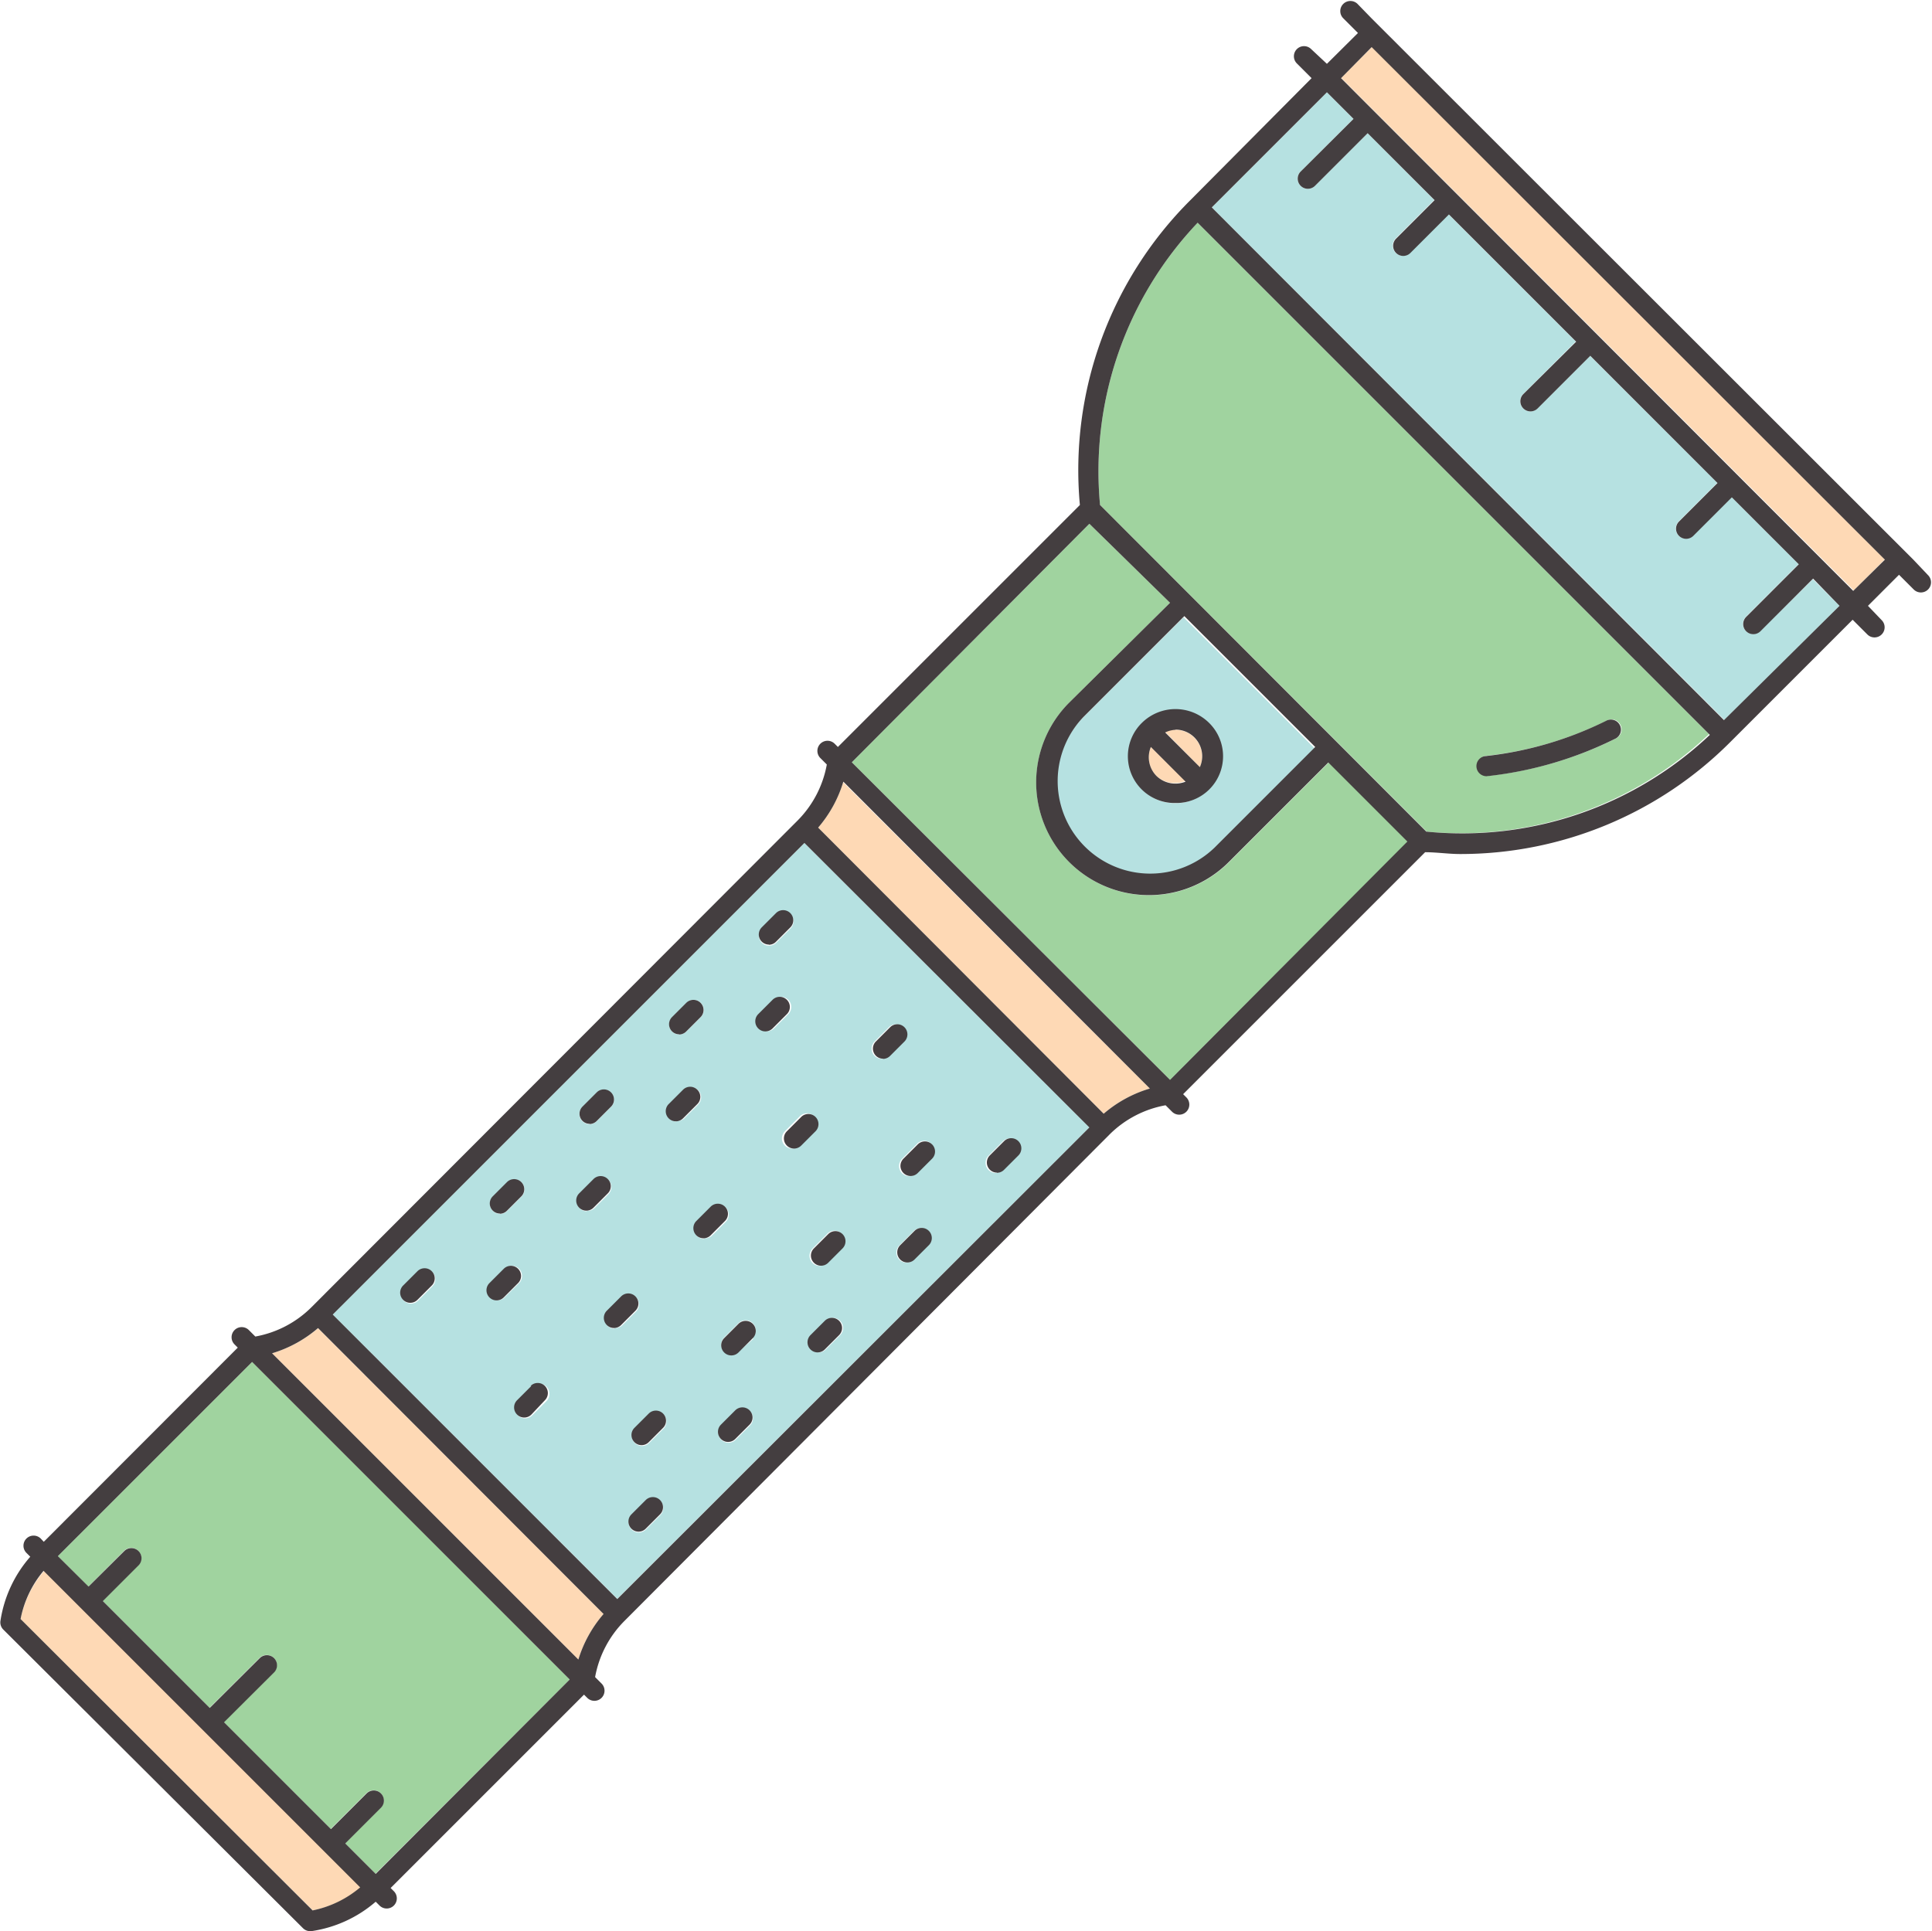 <svg xmlns="http://www.w3.org/2000/svg" viewBox="-0.021 -0.046 95.807 95.776"><title>Depositphotos_88649720_03</title><g data-name="Layer 2"><g data-name="Layer 1"><g data-name="Layer 2"><g data-name="ÎÓÈ 1"><path d="M40.55 41l14.16 14.19A6.22 6.22 0 0 1 57 53.94L41.79 38.75A6.23 6.23 0 0 1 40.55 41z" fill="#fed9b5"/><path d="M2.85 77.13l1.51 1.51 1.77-1.77a.5.5 0 0 1 .71.71l-1.77 1.77 5.3 5.3 2.48-2.47a.5.5 0 0 1 .71.71l-2.48 2.47 5.3 5.3 1.77-1.77a.5.5 0 0 1 .71.71l-1.77 1.77 1.51 1.51 9.63-9.63L12.48 67.5z" fill="#a0d39f"/><path d="M60.93 42.71A5.6 5.6 0 1 1 53 34.8l5-4.95-4-3.92-11.78 11.83L58 53.51l11.8-11.83-3.92-3.92z" fill="#a0d39f"/><path d="M16.48 65.15l14.11 14.1L54 55.87 39.87 41.76zM37.76 46l.71-.71a.5.5 0 0 1 .71.71l-.71.71a.5.5 0 0 1-.71-.71zm-4.45 4.4l.71-.71a.5.5 0 0 1 .71.71l-.71.71a.5.5 0 0 1-.71-.71zm-4.45 4.45l.71-.71a.5.5 0 0 1 .71.71l-.71.71a.5.5 0 0 1-.71-.71zm-4.44 4.45l.71-.71a.5.5 0 0 1 .71.71l-.71.71a.5.5 0 0 1-.71-.71zm-3 4.45l-.71.71a.5.5 0 1 1-.71-.71l.71-.71a.5.5 0 0 1 .71.71zm3.23.69a.5.5 0 0 1-.35-.85l.71-.71a.5.5 0 1 1 .71.71l-.72.71a.5.5 0 0 1-.4.14zm2.43 5l-.71.71a.5.5 0 1 1-.71-.71l.71-.71a.5.5 0 0 1 .71.71zm2-9.41a.5.5 0 0 1-.35-.85l.71-.71a.5.5 0 1 1 .71.71l-.71.71a.5.5 0 0 1-.38.11zm1.37 5.82a.5.5 0 0 1-.35-.85l.71-.71a.5.5 0 0 1 .71.71l-.71.71a.5.5 0 0 1-.38.1zm2.27 9.25l-.71.71a.5.5 0 1 1-.71-.71l.71-.71a.5.5 0 0 1 .71.71zm.16-4.29l-.71.71a.5.5 0 0 1-.71-.71l.71-.71a.5.5 0 0 1 .71.71zm.65-15.23a.5.5 0 0 1-.35-.85l.71-.71a.5.5 0 0 1 .71.71l-.71.71a.5.5 0 0 1-.39.1zm1.37 5.82a.5.5 0 0 1-.35-.85l.71-.71a.5.5 0 0 1 .71.71l-.71.71a.5.5 0 0 1-.39.1zm2.27 9.25l-.71.71a.5.5 0 0 1-.71-.71l.71-.71a.5.5 0 0 1 .71.71zm.16-4.29l-.73.64a.5.5 0 0 1-.71-.71l.71-.71a.5.5 0 1 1 .71.71zM38 51.1a.5.5 0 0 1-.35-.85l.71-.71a.5.5 0 1 1 .71.71l-.71.71a.5.5 0 0 1-.36.14zm3.64 15.07l-.71.71a.5.5 0 0 1-.71-.71l.71-.71a.5.5 0 1 1 .71.71zM46 61.72l-.71.71a.5.5 0 0 1-.71-.71l.71-.71a.5.5 0 0 1 .71.71zm3-4.45l.71-.71a.5.5 0 0 1 .71.71l-.71.71a.5.5 0 0 1-.71-.71zm-2.87-.55a.5.5 0 0 1 0 .71l-.71.71a.5.5 0 0 1-.71-.71l.71-.71a.5.5 0 0 1 .7-.08l.08.08zm-2.78-5.11l.71-.71a.5.5 0 0 1 .71.71l-.71.71a.5.5 0 0 1-.71-.71zm-1.66 9.56a.5.5 0 0 1 0 .71l-.71.71a.5.5 0 0 1-.71-.71l.71-.71a.5.5 0 0 1 .7-.07l.07.07zm-1.37-5.82a.5.5 0 0 1 0 .71l-.71.71a.5.5 0 1 1-.71-.71l.71-.71a.5.5 0 0 1 .7-.07l.07.07z" fill="#b6e1e1"/><path d="M13.47 67.07l15.19 15.19A6.23 6.23 0 0 1 29.91 80L15.75 65.83a6.22 6.22 0 0 1-2.28 1.24z" fill="#fed9b5"/><path d="M59.59 37.47a1.32 1.32 0 0 0-1.83-1.22L59.48 38a1.31 1.31 0 0 0 .11-.53z" fill="#fed9b5"/><path d="M1 80.25L15.49 94.7a5.26 5.26 0 0 0 2.39-1.14L2.17 77.86A5.26 5.26 0 0 0 1 80.25z" fill="#fed9b5"/><path d="M53.73 42a4.59 4.59 0 0 0 6.49 0l4.94-4.94-6.49-6.49-4.94 4.93a4.6 4.6 0 0 0 0 6.5zm2.89-6.17a2.37 2.37 0 0 1 3.28 0 2.32 2.32 0 1 1-3.28 0z" fill="#b6e1e1"/><path d="M54.53 25l16.2 16.2a17.89 17.89 0 0 0 14-4.84L59.37 11a17.9 17.9 0 0 0-4.84 14zM73.7 37.44a17.81 17.81 0 0 0 6-1.77.5.5 0 0 1 .45.89 18.82 18.82 0 0 1-6.31 1.87h-.06a.5.5 0 1 1-.05-1z" fill="#a0d39f"/><path d="M87.27 31.25a.5.5 0 1 1-.71-.71l2.61-2.61-3.32-3.32-1.91 1.91a.5.5 0 1 1-.71-.71l1.91-1.91-6.31-6.3-2.61 2.61a.5.5 0 1 1-.71-.71l2.61-2.61-6.31-6.31-1.91 1.91a.5.5 0 1 1-.71-.71l1.91-1.91-3.3-3.31-2.61 2.61a.5.5 0 1 1-.71-.71l2.61-2.61-1.31-1.32-5.71 5.71 25.42 25.42L91.2 30l-1.32-1.32z" fill="#b6e1e1"/><path d="M58.77 38.68L57.05 37a1.32 1.32 0 0 0 .28 1.44 1.35 1.35 0 0 0 1.44.24z" fill="#fed9b5"/><path fill="#fed9b5" d="M66.487 3.814l1.541-1.542 25.42 25.42-1.54 1.542z"/><path d="M58.27 39.78a2.32 2.32 0 0 0 1.64-4 2.37 2.37 0 0 0-3.28 0 2.32 2.32 0 0 0 1.64 4zm0-3.64A1.32 1.32 0 0 1 59.48 38l-1.72-1.72a1.32 1.32 0 0 1 .51-.13zm-1.22.86l1.72 1.72a1.35 1.35 0 0 1-1.44-.28 1.32 1.32 0 0 1-.28-1.44z" fill="#443e40"/><path d="M73.75 38.44h.06a18.82 18.82 0 0 0 6.31-1.87.5.5 0 0 0-.45-.89 17.81 17.81 0 0 1-6 1.77.5.5 0 1 0 .05 1z" fill="#443e40"/><path d="M40.34 62.58a.5.5 0 0 0 .71 0l.71-.71a.5.5 0 0 0-.71-.71l-.71.71a.5.5 0 0 0 0 .71z" fill="#443e40"/><path d="M34.56 54a.5.5 0 0 0-.71 0l-.71.71a.5.5 0 0 0 .71.71l.71-.71a.5.5 0 0 0 0-.71z" fill="#443e40"/><path d="M36.6 65.61l-.71.71a.5.5 0 1 0 .71.71l.71-.71a.5.5 0 1 0-.71-.71z" fill="#443e40"/><path d="M30.12 58.43a.5.5 0 0 0-.71 0l-.71.71a.5.5 0 1 0 .71.71l.71-.71a.5.5 0 0 0 0-.71z" fill="#443e40"/><path d="M32.15 70.06l-.71.71a.5.5 0 0 0 .71.71l.71-.71a.5.5 0 0 0-.71-.71z" fill="#443e40"/><path d="M25.67 62.88a.5.5 0 0 0-.71 0l-.71.71a.5.5 0 1 0 .71.71l.71-.71a.5.5 0 0 0 0-.71z" fill="#443e40"/><path d="M44.78 58.13a.5.5 0 0 0 .71 0l.71-.71a.5.5 0 1 0-.71-.71l-.71.71a.5.5 0 0 0 0 .71z" fill="#443e40"/><path d="M39 49.54a.5.5 0 0 0-.71 0l-.71.71a.5.5 0 0 0 .71.71l.71-.71a.5.5 0 0 0 0-.71z" fill="#443e40"/><path d="M39 56.06a.5.5 0 0 0 .71.71l.71-.71a.5.5 0 0 0-.71-.71z" fill="#443e40"/><path d="M45.33 61l-.71.71a.5.5 0 0 0 .71.71l.71-.71a.5.5 0 1 0-.71-.71z" fill="#443e40"/><path d="M33.66 51.26a.5.5 0 0 0 .35-.15l.71-.71a.5.5 0 0 0-.71-.71l-.71.71a.5.5 0 0 0 .35.85z" fill="#443e40"/><path d="M35.93 59.8a.5.5 0 0 0-.71 0l-.71.71a.5.5 0 0 0 .71.71l.71-.71a.5.5 0 0 0 0-.71z" fill="#443e40"/><path d="M40.88 65.46l-.71.71a.5.5 0 0 0 .71.71l.71-.71a.5.5 0 1 0-.71-.71z" fill="#443e40"/><path d="M29.22 55.7a.5.5 0 0 0 .35-.15l.71-.71a.5.5 0 1 0-.71-.71l-.71.71a.5.5 0 0 0 .35.85z" fill="#443e40"/><path d="M26.33 68.69l-.71.71a.5.5 0 1 0 .71.71l.67-.71a.5.5 0 0 0-.71-.71z" fill="#443e40"/><path d="M32 74.35l-.71.71a.5.5 0 1 0 .71.71l.71-.71a.5.5 0 0 0-.71-.71z" fill="#443e40"/><path d="M20.68 63l-.71.71a.5.5 0 0 0 .71.71l.71-.71a.5.5 0 1 0-.71-.71z" fill="#443e40"/><path d="M31.49 64.25a.5.5 0 0 0-.71 0l-.71.71a.5.5 0 0 0 .71.71l.71-.71a.5.5 0 0 0 0-.71z" fill="#443e40"/><path d="M36.44 69.9l-.71.71a.5.5 0 0 0 .71.71l.71-.71a.5.5 0 0 0-.71-.71z" fill="#443e40"/><path d="M24.77 60.15a.5.5 0 0 0 .35-.15l.71-.71a.5.5 0 0 0-.71-.71l-.71.71a.5.5 0 0 0 .35.85z" fill="#443e40"/><path d="M43.77 52.47a.5.5 0 0 0 .35-.15l.71-.71a.5.5 0 0 0-.71-.71l-.71.71a.5.5 0 0 0 .35.85z" fill="#443e40"/><path d="M49.42 58.12a.5.5 0 0 0 .35-.15l.71-.71a.5.5 0 0 0-.71-.71l-.71.71a.5.5 0 0 0 .35.85z" fill="#443e40"/><path d="M38.11 46.81a.5.5 0 0 0 .35-.15l.71-.71a.5.5 0 0 0-.71-.71l-.71.71a.5.5 0 0 0 .35.85z" fill="#443e40"/><path d="M94.86 27.71L68 .87l-.7-.72a.5.5 0 0 0-.71.71l.73.73-1.54 1.53-.78-.73a.5.5 0 0 0-.71.71l.73.73L59 9.89A18.9 18.9 0 0 0 53.53 25l-12 12-.16-.16a.5.5 0 0 0-.71.71l.32.32a5.27 5.27 0 0 1-1.45 2.78L15.42 64.79a5.26 5.26 0 0 1-2.78 1.45l-.32-.32a.5.5 0 0 0-.71.71l.16.16-9.62 9.63-.15-.16a.5.5 0 0 0-.71.71l.19.19A6.25 6.25 0 0 0 0 80.35a.5.5 0 0 0 .14.42L15 95.58a.5.5 0 0 0 .35.15h.07a6.25 6.25 0 0 0 3.19-1.46l.19.19a.5.5 0 0 0 .71-.71l-.16-.16L28.94 84l.16.16a.5.5 0 0 0 .71-.71l-.32-.32a5.27 5.27 0 0 1 1.45-2.78L55 56.22a5.26 5.26 0 0 1 2.78-1.45l.32.32a.5.5 0 0 0 .71-.71l-.16-.16 12-12c.58 0 1.16.09 1.74.09a18.9 18.9 0 0 0 13.4-5.56l6.06-6.06.73.73a.5.5 0 1 0 .71-.71l-.68-.71 1.54-1.54.73.73a.5.5 0 0 0 .71-.71zm-79.37 67L1 80.25a5.26 5.26 0 0 1 1.14-2.39l15.7 15.7a5.26 5.26 0 0 1-2.35 1.14zm3.12-1.82l-1.51-1.51 1.77-1.77a.5.5 0 0 0-.71-.71l-1.77 1.77-5.3-5.3 2.48-2.47a.5.5 0 0 0-.71-.71l-2.48 2.47-5.3-5.3 1.77-1.77a.5.5 0 0 0-.71-.71l-1.77 1.76-1.52-1.51 9.63-9.63 15.75 15.75zm10.05-10.63L13.47 67.07a6.22 6.22 0 0 0 2.28-1.25L29.91 80a6.23 6.23 0 0 0-1.25 2.26zm1.93-3L16.48 65.15l23.39-23.39L54 55.87zm24.12-24.07L40.55 41a6.23 6.23 0 0 0 1.25-2.28L57 53.94a6.22 6.22 0 0 0-2.29 1.25zM58 53.51L42.22 37.76 54 25.93l4 3.92-5 4.95a5.59 5.59 0 0 0 7.91 7.91l4.94-4.94 3.92 3.92zm.71-23L65.2 37l-5 5a4.59 4.59 0 0 1-6.49-6.49zm12 10.69L54.53 25a17.9 17.9 0 0 1 4.84-14l25.4 25.4a17.89 17.89 0 0 1-14.04 4.8zm14.76-5.53l-25.4-25.43 5.71-5.71 1.32 1.32-2.62 2.61a.5.5 0 1 0 .71.71l2.61-2.61 3.32 3.32-1.91 1.91a.5.5 0 0 0 .71.71l1.91-1.91 6.31 6.31-2.62 2.6a.5.5 0 0 0 .71.71l2.61-2.61 6.31 6.31-1.91 1.91a.5.5 0 0 0 .71.71l1.91-1.91 3.32 3.32-2.61 2.61a.5.5 0 0 0 .71.71l2.61-2.61L91.2 30zm6.41-6.41L66.48 3.83 68 2.29l25.45 25.42z" fill="#443e40"/></g></g></g></g></svg>